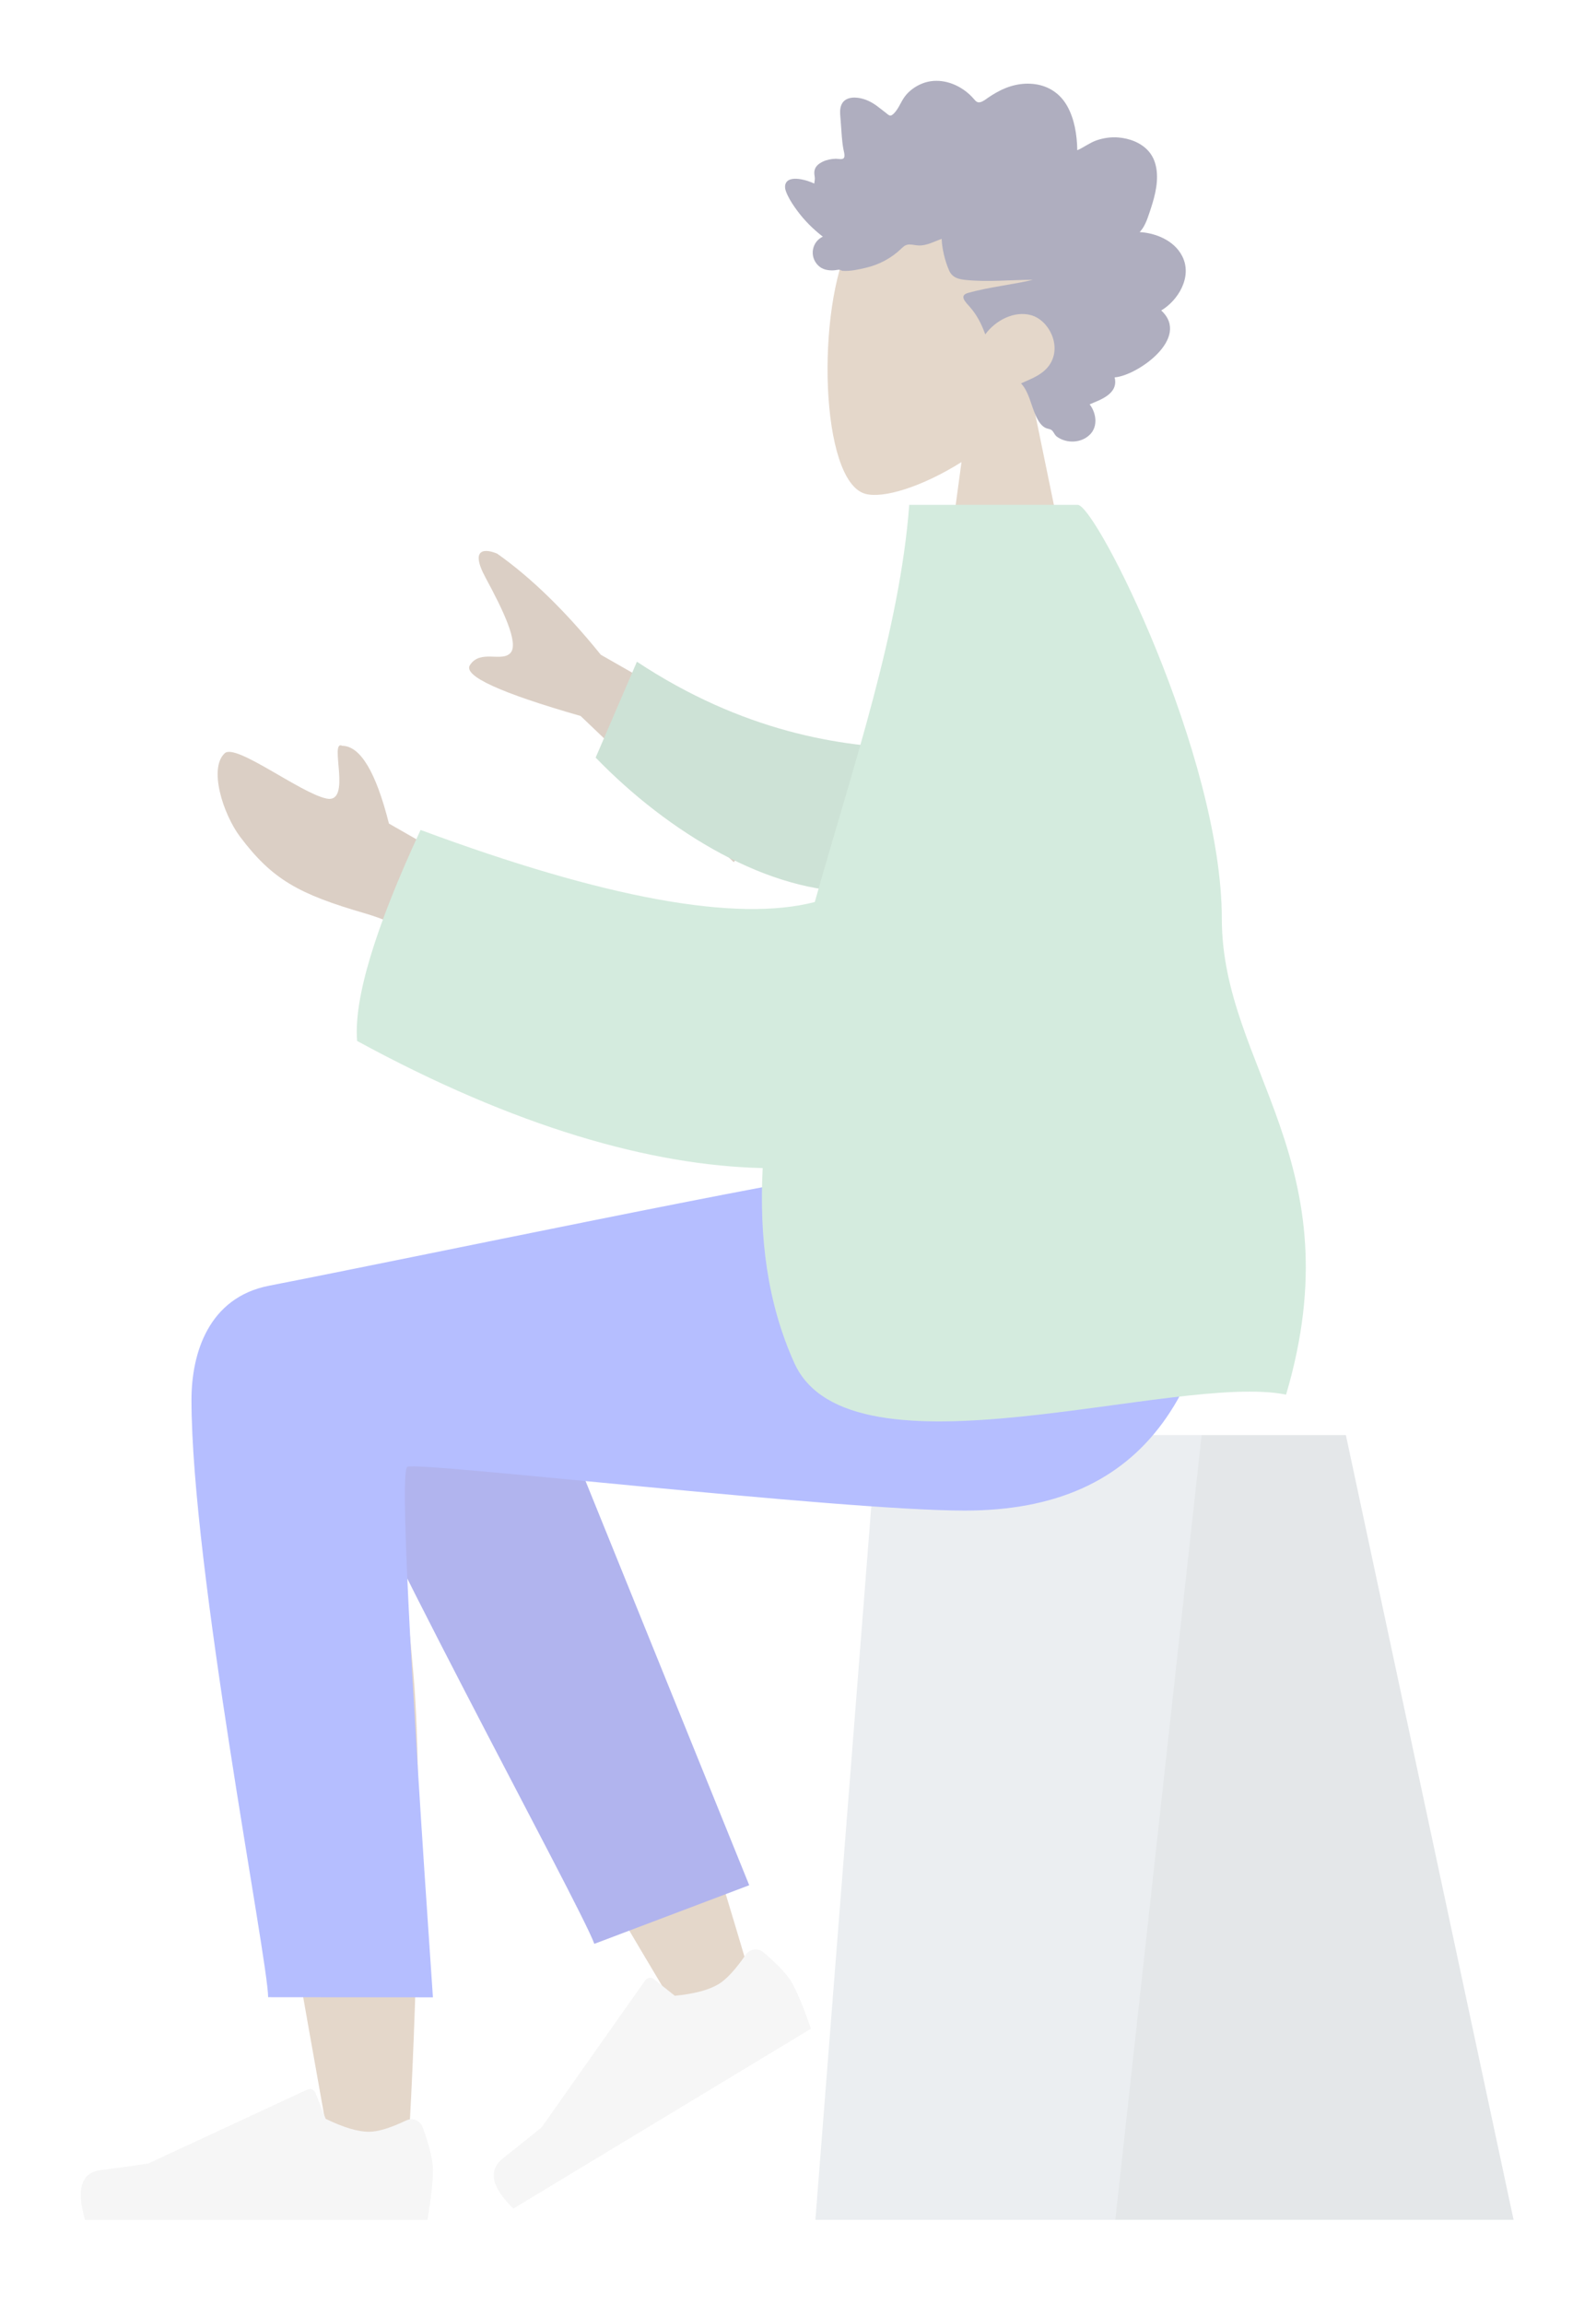<svg width="79" height="114" viewBox="0 0 79 114" fill="none" xmlns="http://www.w3.org/2000/svg">
<g opacity="0.35" filter="url(#filter0_d)">
<path fill-rule="evenodd" clip-rule="evenodd" d="M50.101 18.811C51.486 17.117 52.423 15.042 52.266 12.716C51.815 6.014 42.863 7.488 41.121 10.871C39.38 14.253 39.587 22.833 41.837 23.438C42.735 23.679 44.647 23.088 46.593 21.866L45.372 30.871H52.584L50.101 18.811Z" fill="#B28B67"/>
<path fill-rule="evenodd" clip-rule="evenodd" d="M55.411 10.485C55.644 10.245 55.771 9.901 55.88 9.575C55.995 9.236 56.106 8.894 56.181 8.542C56.333 7.837 56.334 7.027 55.852 6.48C55.465 6.042 54.885 5.845 54.35 5.802C53.993 5.774 53.626 5.826 53.284 5.943C52.945 6.059 52.653 6.291 52.324 6.435C52.311 5.676 52.186 4.881 51.817 4.233C51.461 3.61 50.894 3.26 50.249 3.167C49.586 3.072 48.931 3.234 48.338 3.568C48.19 3.652 48.042 3.74 47.902 3.839C47.784 3.922 47.661 4.022 47.523 4.056C47.369 4.094 47.292 4.001 47.192 3.883C47.074 3.746 46.942 3.625 46.802 3.518C46.182 3.043 45.369 2.848 44.652 3.132C44.321 3.263 43.999 3.486 43.775 3.793C43.575 4.066 43.432 4.5 43.156 4.69C43.039 4.771 42.956 4.664 42.85 4.585C42.69 4.466 42.537 4.335 42.375 4.219C42.147 4.056 41.9 3.935 41.636 3.871C41.25 3.778 40.715 3.8 40.605 4.327C40.563 4.525 40.595 4.737 40.609 4.937C40.627 5.211 40.646 5.485 40.669 5.759C40.686 5.967 40.708 6.168 40.746 6.372C40.766 6.481 40.829 6.684 40.784 6.793C40.728 6.929 40.47 6.851 40.359 6.856C40.142 6.865 39.923 6.905 39.721 7.002C39.565 7.078 39.401 7.188 39.335 7.375C39.294 7.489 39.305 7.607 39.324 7.725C39.347 7.866 39.321 7.941 39.304 8.084C39.011 7.934 37.997 7.6 37.869 8.147C37.827 8.329 37.923 8.534 37.997 8.688C38.127 8.957 38.297 9.203 38.47 9.438C38.832 9.928 39.264 10.35 39.729 10.711C39.184 10.963 39.042 11.708 39.514 12.151C39.722 12.347 40.002 12.391 40.265 12.378C40.361 12.373 40.5 12.335 40.575 12.352C40.616 12.362 40.66 12.398 40.716 12.402C41.087 12.428 41.505 12.335 41.867 12.249C42.513 12.097 43.125 11.778 43.624 11.292C43.752 11.168 43.858 11.096 44.03 11.098C44.181 11.1 44.329 11.143 44.48 11.147C44.88 11.157 45.239 10.954 45.61 10.819C45.633 11.341 45.776 11.915 45.98 12.385C46.148 12.768 46.497 12.824 46.839 12.857C47.936 12.965 49.036 12.845 50.134 12.846C49.071 13.097 47.973 13.2 46.92 13.494C46.444 13.627 46.807 13.962 47.011 14.194C47.346 14.575 47.595 15.048 47.768 15.547C48.288 14.84 49.207 14.375 50.021 14.592C50.92 14.832 51.554 16.099 50.979 17.011C50.645 17.54 50.042 17.744 49.54 17.971C49.931 18.395 50.026 19.022 50.262 19.549C50.378 19.809 50.541 20.104 50.801 20.194C50.897 20.228 51.01 20.231 51.086 20.312C51.179 20.414 51.202 20.527 51.322 20.613C51.801 20.96 52.548 20.934 52.973 20.481C53.357 20.072 53.257 19.424 52.936 19.009C53.447 18.787 54.376 18.502 54.173 17.674C55.279 17.597 57.963 15.729 56.479 14.363C57.294 13.884 58.042 12.712 57.519 11.678C57.116 10.883 56.179 10.527 55.411 10.485Z" fill="#191847"/>
<path fill-rule="evenodd" clip-rule="evenodd" d="M65.619 70.016H42.404L39.361 108.848H73.92L65.619 70.016Z" fill="#C5CFD6"/>
<path fill-rule="evenodd" clip-rule="evenodd" d="M65.619 70.016H58.479L54.206 108.848H73.92L65.619 70.016Z" fill="black" fill-opacity="0.1"/>
<path fill-rule="evenodd" clip-rule="evenodd" d="M15.936 63.363C13.461 61.814 9.308 63.804 9.311 66.019C9.319 72.647 15.123 103.885 15.427 105.859C15.73 107.834 18.976 108.356 19.165 105.866C19.466 101.904 20.025 88.19 19.465 81.842C19.235 79.221 18.986 76.726 18.741 74.5C21.787 80.231 26.497 88.438 32.873 99.119L36.333 97.471C33.616 88.14 31.387 81.553 29.648 77.709C26.67 71.128 23.878 65.491 22.703 63.506C20.854 60.383 17.636 61.473 15.936 63.363Z" fill="#B28B67"/>
<path fill-rule="evenodd" clip-rule="evenodd" d="M36.086 92.29L24.208 62.966C21.362 58.196 13.384 63.937 14.354 66.704C16.557 72.985 27.762 93.32 28.418 95.191L36.086 92.29Z" fill="#1F28CF"/>
<path fill-rule="evenodd" clip-rule="evenodd" d="M36.781 95.604C37.515 96.227 37.991 96.737 38.21 97.134C38.476 97.617 38.786 98.369 39.141 99.39C38.594 99.72 33.684 102.687 24.411 108.29C23.312 107.224 23.147 106.39 23.915 105.788C24.682 105.186 25.316 104.679 25.815 104.266L30.935 97C31.034 96.861 31.222 96.828 31.355 96.927C31.357 96.929 31.359 96.931 31.362 96.933L32.405 97.761C33.37 97.665 34.091 97.473 34.569 97.184C34.957 96.95 35.404 96.466 35.91 95.732L35.91 95.732C36.104 95.45 36.479 95.381 36.748 95.577C36.759 95.586 36.77 95.595 36.781 95.604Z" fill="#E4E4E4"/>
<path fill-rule="evenodd" clip-rule="evenodd" d="M19.925 104.276C20.262 105.211 20.43 105.911 20.43 106.376C20.43 106.94 20.339 107.764 20.159 108.848C19.53 108.848 13.88 108.848 3.21 108.848C2.769 107.33 3.023 106.511 3.972 106.39C4.921 106.269 5.71 106.16 6.337 106.062L14.215 102.403C14.367 102.332 14.544 102.403 14.612 102.561C14.613 102.564 14.614 102.567 14.615 102.569L15.122 103.849C16 104.277 16.714 104.49 17.263 104.49C17.709 104.49 18.326 104.302 19.112 103.927L19.112 103.927C19.414 103.783 19.77 103.921 19.909 104.235C19.915 104.249 19.92 104.262 19.925 104.276Z" fill="#E4E4E4"/>
<path fill-rule="evenodd" clip-rule="evenodd" d="M8.478 68.273C8.478 76.593 12.27 95.999 12.272 97.831L20.429 97.838C19.235 80.522 18.812 71.77 19.159 71.584C19.68 71.304 40.511 73.751 46.758 73.751C55.767 73.751 59.494 67.831 59.796 56.864H41.95C38.316 57.269 19.363 61.253 12.324 62.622C9.311 63.209 8.478 65.981 8.478 68.273Z" fill="#2B44FF"/>
<path fill-rule="evenodd" clip-rule="evenodd" d="M39.17 37.354L28.739 31.4C27.005 29.254 25.296 27.587 23.612 26.399C23.098 26.176 22.198 26.04 23.039 27.596C23.881 29.152 24.698 30.828 24.27 31.308C23.841 31.787 22.773 31.117 22.261 31.914C21.92 32.445 23.746 33.284 27.739 34.43L35.318 41.662L39.17 37.354ZM22.834 42.377L18.252 39.754C17.609 37.205 16.84 35.922 15.946 35.906C15.259 35.573 16.456 38.794 15.154 38.515C13.852 38.235 10.674 35.772 10.126 36.273C9.316 37.012 10.038 39.284 10.889 40.414C12.48 42.526 13.797 43.248 17.052 44.194C18.754 44.689 20.594 45.68 22.573 47.168L22.834 42.377Z" fill="#997659"/>
<path fill-rule="evenodd" clip-rule="evenodd" d="M44.249 36.028C40.596 35.987 35.724 35.183 30.526 31.745L28.484 36.489C32.07 40.197 37.112 43.244 41.52 43.115C44.995 43.013 46.77 38.634 44.249 36.028Z" fill="#71AC8A"/>
<path fill-rule="evenodd" clip-rule="evenodd" d="M39.33 43.636C35.452 44.644 28.947 43.456 19.818 40.07C17.553 44.952 16.506 48.433 16.677 50.512C24.509 54.775 31.222 56.676 36.752 56.802C36.576 60.221 36.976 63.475 38.318 66.448C41.076 72.561 57.228 66.9 62.659 68.014C66.06 56.504 59.484 51.826 59.479 44.462C59.473 36.396 53.259 23.982 52.344 23.982H44.006C43.546 30.142 41.23 36.93 39.33 43.636Z" fill="#85C7A1"/>
</g>
<defs>
<filter id="filter0_d" x="0" y="0" width="78.92" height="113.848" filterUnits="userSpaceOnUse" color-interpolation-filters="sRGB">
<feFlood flood-opacity="0" result="BackgroundImageFix"/>
<feColorMatrix in="SourceAlpha" type="matrix" values="0 0 0 0 0 0 0 0 0 0 0 0 0 0 0 0 0 0 127 0"/>
<feOffset dx="1" dy="1"/>
<feGaussianBlur stdDeviation="2"/>
<feColorMatrix type="matrix" values="0 0 0 0 0 0 0 0 0 0 0 0 0 0 0 0 0 0 0.25 0"/>
<feBlend mode="normal" in2="BackgroundImageFix" result="effect1_dropShadow"/>
<feBlend mode="normal" in="SourceGraphic" in2="effect1_dropShadow" result="shape"/>
</filter>
</defs>
</svg>
